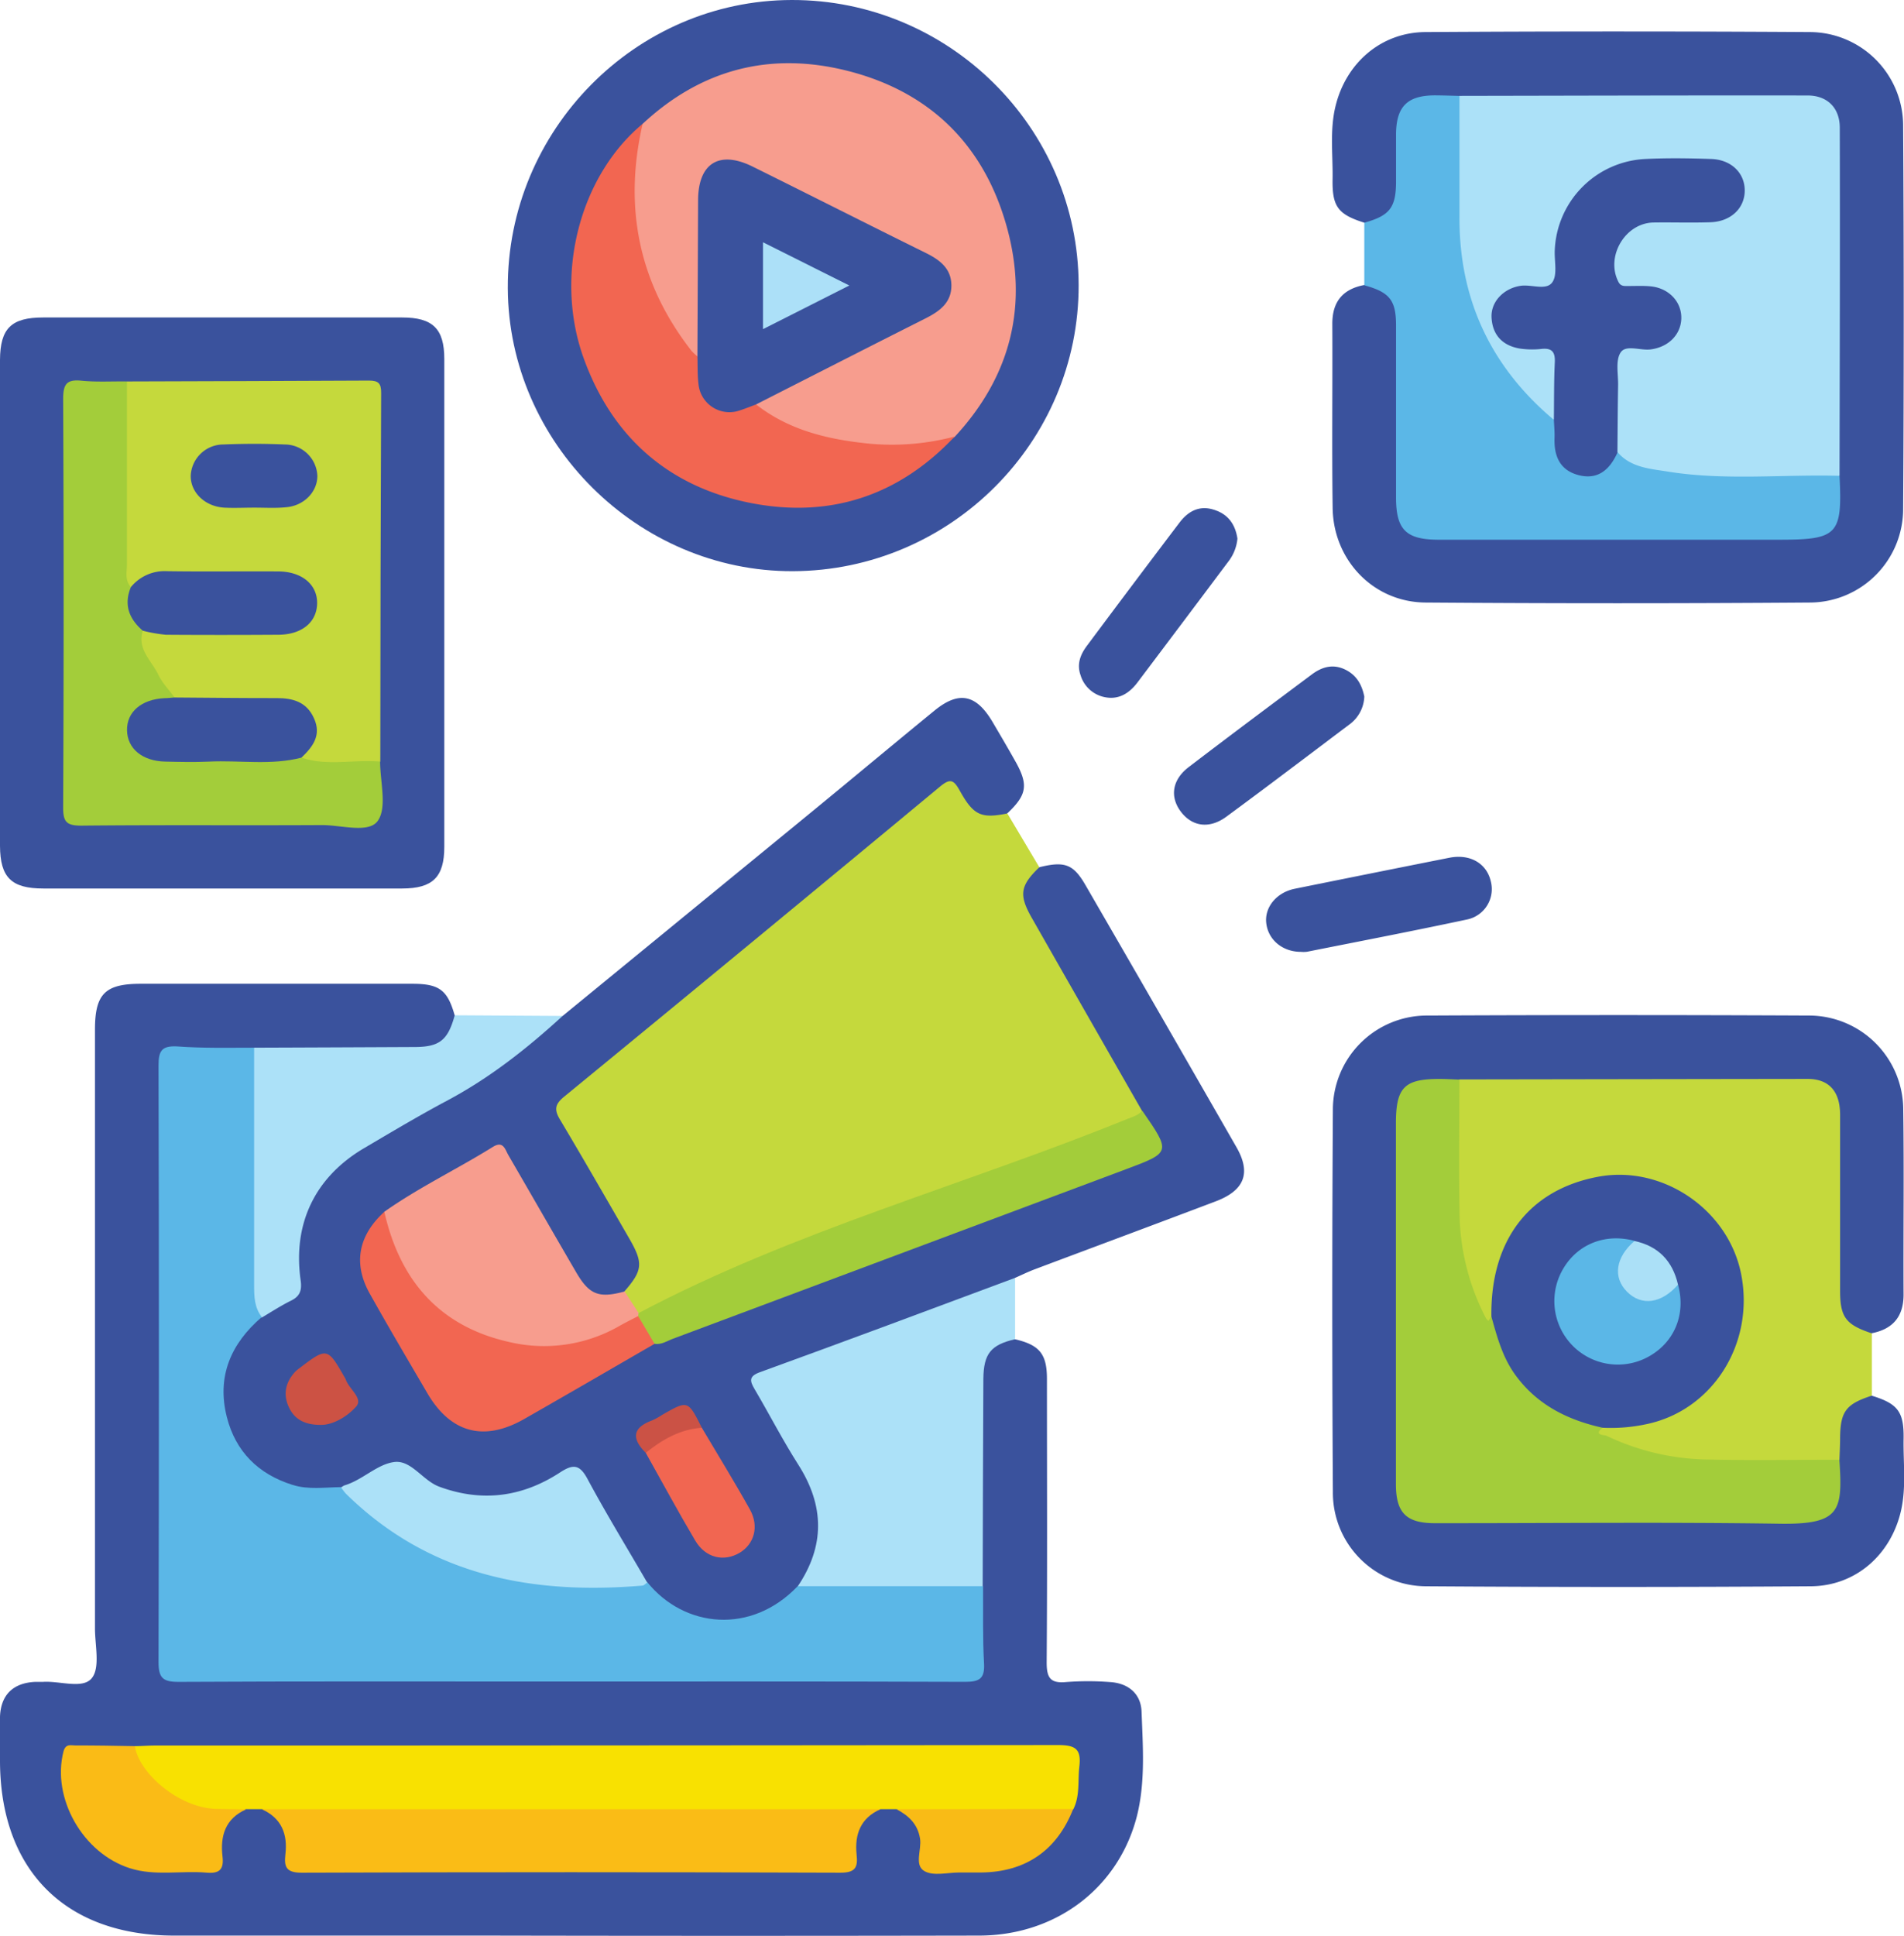 <svg xmlns="http://www.w3.org/2000/svg" viewBox="0 0 479.97 487.8"><defs><style>.cls-1{fill:#3a529d;}.cls-2{fill:#c5d93c;}.cls-3{fill:#5bb7e7;}.cls-4{fill:#ace1f8;}.cls-5{fill:#f8e101;}.cls-6{fill:#fabc16;}.cls-7{fill:#fabb16;}.cls-8{fill:#f9bb16;}.cls-9{fill:#f79d8e;}.cls-10{fill:#a3cd3a;}.cls-11{fill:#f26651;}.cls-12{fill:#f16651;}.cls-13{fill:#cc5244;}.cls-14{fill:#cb5245;}.cls-15{fill:#abe0f7;}.cls-16{fill:#ace0f8;}</style></defs><g id="Layer_2" data-name="Layer 2"><g id="Layer_1-2" data-name="Layer 1"><path class="cls-1" d="M255.92,337.48c6.13,1.45,8,3.7,8,10,0,23.81.11,47.63-.07,71.43,0,3.91.95,5.31,4.92,4.94a72,72,0,0,1,11,0c4.58.26,7.81,2.88,8,7.4.32,8.78,1,17.67-1.16,26.34-4.61,18.09-20.36,30.11-39.77,30.15q-61.95.12-123.9,0-39.47,0-78.93,0C16.49,487.78,0,471.24,0,443.6c0-3.67-.11-7.34,0-11,.2-5.5,3.28-8.5,8.78-8.79.67,0,1.34,0,2,0,4.26-.31,10.07,1.9,12.36-.94,2.15-2.67.8-8.25.8-12.54q0-75.43,0-150.86c0-9,2.53-11.57,11.53-11.57H104c6.77,0,8.84,1.61,10.63,8,1.65,3.93-.57,6.27-3.48,8.23a10,10,0,0,1-5.63,1.68c-13.87,0-27.75.43-41.62-.19-5.31.58-10.64.16-16,.33-5,.16-5.75.8-5.81,5.91-.12,11.31,0,22.63,0,33.94q0,53.91,0,107.83c0,7.93.15,8.09,8.11,8.09H237.42c.67,0,1.33,0,2,0,5.74-.13,6.31-.7,6.46-6.29.13-5.15-.28-10.32.31-15.46-.6-17.8-.37-35.61-.14-53.41C246.13,339.73,250.25,336.33,255.92,337.48Z"/><path class="cls-1" d="M141.83,256q31.66-25.92,63.32-51.86c10.17-8.34,20.25-16.78,30.44-25.1,6.13-5,10.49-4.09,14.6,2.85,1.94,3.29,3.88,6.59,5.75,9.92,3.35,5.94,2.95,8.45-1.95,13.09-3.92,3.08-8.13,2.7-11.31-2.07-2.66-4-4.37-3.46-7.62-.78-29,23.9-58,48-87.06,71.8-6.53,5.36-6.34,5.38-2.06,12.89,5,8.82,10.5,17.39,15,26.48,2.35,4.7,2.06,9-2.26,12.55-6.36,3.38-10.44,2.44-14.34-3.64-5.47-8.55-10.28-17.5-15.33-26.3-3.19-5.56-3.63-5.82-9.18-2.38-7.34,4.56-15.28,8.15-22.16,13.45-5.59,6.11-6.47,11.52-2.67,18.58,4.48,8.33,9.3,16.49,14.17,24.6,5.47,9.1,12.71,10.87,22,5.88,11.26-6.05,21.93-13.17,33.51-18.63q60.09-22.58,120.17-45.17c.78-.29,1.55-.61,2.35-.86,3.27-1,4.31-2.86,2.25-5.93-1-1.52-1.83-3.17-2.71-4.78-9.55-16.09-18.77-32.38-28.14-48.58-1.42-2.45-2.59-5.11-1.94-8s1.66-5.49,5.33-5.48c6.36-1.57,8.56-.82,11.63,4.48q19.11,33,38.08,66.08c3.73,6.51,2,10.87-5.18,13.61-15.2,5.76-30.45,11.42-45.67,17.14-1.7.64-3.34,1.45-5,2.18-1.63,2.33-4.13,3.23-6.65,4.16-17.34,6.42-34.63,13-51.94,19.49-6.05,2.28-6.07,2.39-2.91,8s6.49,10.87,9.51,16.43c5.79,10.67,5.69,21-2,30.8-9.31,12-30.47,12-39.61-1-5.33-7.44-9.34-15.66-14.07-23.46-3.12-5.14-3.19-5.28-8.47-2.57-12.59,6.45-24.84,6.55-36.65-1.79-2.55-1.8-4.92-1.57-7.4-.08a33.4,33.4,0,0,1-10,4.35c-14.18,1.28-23.51-3.5-28.77-14.71A25.25,25.25,0,0,1,64.83,331a26.19,26.19,0,0,1,3.35-2.16c4.22-1.93,5.64-4.65,5.46-9.75-.46-12.59,4.55-23,15.52-30,7.87-5,16-9.62,24.16-14.07a115.51,115.51,0,0,0,20.43-14.25A21.26,21.26,0,0,1,141.83,256Z"/><path class="cls-2" d="M262,218.53c-4.8,4.61-5.19,6.92-2,12.59q13.9,24.39,27.86,48.74c-.1,3.65-3.3,3.73-5.58,4.6-24.56,9.42-49.33,18.3-73.9,27.67-14.45,5.52-29.36,10-42.58,18.33a7,7,0,0,1-4.72,1.34c-3-1.1-4.19-3.24-3.69-6.37,4.61-5.28,4.82-7.14,1.27-13.29-5.81-10.05-11.59-20.13-17.54-30.1-1.48-2.5-1.18-3.83,1.11-5.71q47.46-38.91,94.71-78.1c2.57-2.13,3.45-1.79,5,1,3.51,6.31,5.42,7.05,12,5.75Z"/><path class="cls-1" d="M343.92,56.12c-6.53-2.06-8.09-4-8-10.73.13-6.14-.74-12.31.69-18.41,2.57-11,11.46-18.83,22.72-18.9q48.45-.3,96.91,0a23.6,23.6,0,0,1,23.51,23.68q.3,48.19,0,96.41a23.59,23.59,0,0,1-23.52,23.66q-48.47.36-96.92,0c-13.09-.11-23.19-10.67-23.37-23.83-.21-15.48,0-31-.08-46.45,0-5.55,2.66-8.7,8-9.72,4.25-2.16,6.54.53,8.5,3.6C354,77.89,354,80.8,354,83.64c0,13.31,0,26.62,0,39.93,0,8.59,1.7,10.29,10.18,10.31q43.41,0,86.84,0c9.29,0,10.4-1.14,10.85-10.66,0-1.17.29-2.31.28-3.48-.64-6.65-.28-13.31-.3-20-.05-21.13,0-42.27,0-63.4,0-8.62-1.68-10.3-10.19-10.32q-38-.06-75.89,0a35.29,35.29,0,0,1-7-.3c-2.47,0-4.94.22-7.41.32-5.1.21-7.11,2.24-7.36,7.37-.23,4.62.1,9.26-.2,13.88-.22,3.45-1.35,6.5-4.35,8.51C347.7,57,345.84,57.54,343.92,56.12Z"/><path class="cls-1" d="M471.87,351.7c6.5,2,8.09,4,8,10.72-.12,6.14.73,12.31-.69,18.41-2.58,11-11.43,18.82-22.72,18.89q-48.46.33-96.91,0A23.58,23.58,0,0,1,336,376q-.3-48.19,0-96.4a23.73,23.73,0,0,1,24-23.7q48-.23,95.91,0a23.79,23.79,0,0,1,23.87,23.86c.22,15.48,0,31,.08,46.45,0,5.54-2.68,8.69-8,9.74-4,1.69-6.27-.8-8.18-3.67-1.73-2.6-1.85-5.64-1.86-8.67,0-13.33.06-26.65,0-40C461.75,275.77,460,274,452,274c-25.49-.06-51,0-76.47,0a47.74,47.74,0,0,1-7.47-.32c-2.49.31-5,.25-7.48.43-3.89.27-6.06,2.39-6.49,6.28a46.06,46.06,0,0,0-.14,5q0,42.69,0,85.4c0,1,0,2,0,3,.28,5.82,2.17,7.77,7.89,8,2.66.12,5.33,0,8,0q40,0,79.92,0c10.79,0,11.47-.68,12.09-11.47,0-.67.16-1.33.25-2-.25-3.79-.66-7.59.75-11.25C464.62,352.58,467.39,350.93,471.87,351.7Z"/><path class="cls-1" d="M0,151.68q0-30.48,0-61C.05,82.73,2.85,80,10.9,80q45.22,0,90.46,0C109.08,80,112,82.82,112,90.45q0,61.47,0,122.94c0,7.63-2.92,10.49-10.61,10.5q-45.24,0-90.46,0C2.86,223.89.05,221.11,0,213.15Q0,182.42,0,151.68Z"/><path class="cls-1" d="M199.86,143.93c-39,.12-71.68-32.33-71.85-71.31C127.83,32.87,160.13.09,199.55,0c39.71-.09,72.26,32.21,72.36,71.81S239.59,143.8,199.86,143.93Z"/><path class="cls-2" d="M367.91,272q43.88-.07,87.75-.13c5.41,0,8.19,3.15,8.2,9,0,14.79,0,29.58,0,44.37,0,6.69,1.45,8.57,8,10.74v15.7c-6.55,2.12-7.93,4-8,10.68,0,1.81-.1,3.63-.16,5.45a5.48,5.48,0,0,1-4.42,1.93c-14.56-.25-29.2,1.43-43.61-2a41,41,0,0,1-10.7-3.94c-1.63-.91-4.45-1.75-2.34-4.73,1.92-1.26,4.15-1,6.28-1.22,14.9-1.49,25.36-10.42,28.21-24.09,3.42-16.38-6.73-31.56-23.66-35.37-14.88-3.36-30.82,7-34.61,22.34-1,4.05-.47,8.33-2.13,12.24-3.61,2.29-4.27-1.2-5.2-3A52.45,52.45,0,0,1,366,307.9c-.38-10-.12-19.95-.09-29.93C365.91,275.78,366.09,273.63,367.91,272Z"/><path class="cls-3" d="M343.92,56.12c6.31-1.75,7.92-3.74,8-10,0-4.13,0-8.26,0-12.39.08-6.85,2.81-9.62,9.6-9.7,2.14,0,4.29.09,6.43.14,2.1,1.93,1.86,4.51,1.87,7,.07,8.29-.06,16.59.05,24.89.21,16.61,5.47,31.23,17.46,43.07,1.9,1.88,3.37,4.1,5.18,6,1.25,2.09,1,4.48,1.35,6.75,1,6,5.9,7.86,10.49,4,1.39-1.16,2.44-2.8,4.62-2.39A69.25,69.25,0,0,0,436.82,118c6.81-.21,13.63-.06,20.45,0,2.34,0,4.7,0,6.45,2,.74,14.75-.48,16-15.21,16H362.73c-8.27,0-10.8-2.48-10.81-10.61,0-14.46,0-28.93,0-43.39,0-6.38-1.65-8.38-8-10.11Z"/><path class="cls-4" d="M201.06,399.79c6.9-10.19,6.8-20.33.19-30.7-3.93-6.15-7.27-12.67-11-19-1.22-2.06-1.56-3.26,1.27-4.3C213,338,234.44,330,255.89,322l0,15.46c-6.12,1.42-7.93,3.64-8,10q-.12,26.14-.17,52.28c-1.69,2.05-4,2.08-6.39,2.09-11.33,0-22.65.05-34,0C205.1,401.85,202.7,402,201.06,399.79Z"/><path class="cls-4" d="M141.83,256c-9,8.24-18.45,15.69-29.27,21.42-7,3.73-13.9,7.85-20.78,11.9-12.37,7.29-18,19-16,33.24.36,2.51-.1,4.06-2.45,5.2C70.82,329,68.43,330.56,66,332c-3.32-.78-3.85-3.54-3.89-6.17-.26-19-.17-37.91-.08-56.86A6,6,0,0,1,64.06,264q20.2-.07,40.41-.17c6.35,0,8.44-1.72,10.16-8Z"/><path class="cls-1" d="M327.94,239.85c-4.62,0-8.23-3-8.73-7.2-.49-4,2.55-7.76,7.2-8.7q19.47-3.94,39-7.82c5.21-1,9.37,1.43,10.41,6a7.81,7.81,0,0,1-5.92,9.55c-13.45,2.87-26.95,5.47-40.43,8.15A7.5,7.5,0,0,1,327.94,239.85Z"/><path class="cls-1" d="M343.92,175.52a9.09,9.09,0,0,1-3.71,7c-10.34,7.77-20.64,15.62-31.07,23.28-4.28,3.14-8.6,2.49-11.44-1.24s-2.26-8.07,2-11.3c10.28-7.87,20.66-15.59,31-23.32,2.69-2,5.59-2.77,8.82-1C342.28,170.46,343.38,172.91,343.92,175.52Z"/><path class="cls-1" d="M311.94,135.72a11.18,11.18,0,0,1-2.35,5.86q-11.34,15.13-22.73,30.23c-2,2.7-4.59,4.5-8.05,3.92a8,8,0,0,1-6.42-5.6c-1-2.86,0-5.26,1.63-7.43q11.6-15.57,23.31-31c2.27-3,5.22-4.55,9.13-3.1C310,129.86,311.47,132.62,311.94,135.72Z"/><path class="cls-3" d="M64.06,264q0,29.94,0,59.87c0,2.83.07,5.66,1.94,8-7.84,6.7-11.41,15.06-8.81,25.23,2.2,8.66,7.91,14.36,16.52,17.06,4.08,1.29,8.23.6,12.35.57,2.89.58,5.06,2.39,7.2,4.23,15,12.86,32.46,18.83,52.11,18.92,5.94,0,11.93-.71,17.8.81,9.37,11.58,26.25,13.25,37.91,1h46.73c.06,6.49-.12,13,.25,19.46.22,3.89-1.21,4.66-4.82,4.65-36-.13-71.92-.08-107.88-.08-30.13,0-60.27-.07-90.4.09-3.9,0-5-1-5-5q.2-75.15,0-150.32c0-3.61.75-5,4.64-4.81C51.06,264.16,57.57,264,64.06,264Z"/><path class="cls-5" d="M34,440c1.66,0,3.32-.15,5-.15q113.87,0,227.74-.12c4.38,0,5.85,1,5.35,5.39-.42,3.61.19,7.33-1.51,10.76-2,1.77-4.42,2-7,2-9.29,0-18.58-.07-27.88,0-3.41,0-6.48-1.16-9.67-2h-4.06a39,39,0,0,1-13.72,2q-64.21-.12-128.45,0a39.08,39.08,0,0,1-13.72-2H62c-11,3-20.36-.2-26.8-9.25C33.79,444.67,32.07,442.61,34,440Z"/><path class="cls-6" d="M66,455.9H221.93c-5,2.23-6.51,6.31-6,11.39.35,3.15-.19,4.61-4.07,4.6q-67.92-.24-135.84,0c-3.87,0-4.43-1.44-4.08-4.59C72.55,462.21,71,458.14,66,455.9Z"/><path class="cls-7" d="M34,440c1,6.77,11.06,15.6,20.6,15.82,2.48.06,4.95.08,7.43.12-5.25,2.32-6.54,6.69-5.94,11.86.39,3.27-.76,4.36-4,4.08-6.42-.55-13,.9-19.3-1.1C20.81,467,13,453,16,441.36c.54-2.06,1.86-1.53,3-1.53C24,439.82,29,439.91,34,440Z"/><path class="cls-8" d="M226,455.9l44.53-.06c-4.08,10.43-12,15.89-23.2,16h-5.47c-3,0-6.51.95-8.79-.33-2.7-1.51-.69-5.39-1.14-8.21C231.34,459.59,229,457.48,226,455.9Z"/><path class="cls-9" d="M157.46,325.43l3.53,5.44a1.41,1.41,0,0,1,.06,1.55c-9.06,8.17-20,9.71-31.34,7.76-16.23-2.81-27.35-12.32-32.76-28.1-.76-2.23-1.42-4.48-.06-6.74,8.71-6.14,18.34-10.73,27.36-16.34,2.64-1.63,3.07.64,3.91,2.09,5.68,9.78,11.3,19.59,17,29.36C148.53,326.27,150.9,327.2,157.46,325.43Z"/><path class="cls-10" d="M160.88,331.63c0-.26.08-.51.11-.76,39.26-20.76,82.18-32.26,123.08-48.87,1.39-.57,2.87-.89,3.86-2.14,7.29,10.55,7.28,10.52-4.25,14.83q-57,21.3-114,42.64c-1.52.56-2.95,1.59-4.72,1.28C161.66,337.44,160.79,334.82,160.88,331.63Z"/><path class="cls-4" d="M163.15,398.78c-.41.27-.8.74-1.23.77-28,2.36-53.78-2.59-74.7-23.14A13.36,13.36,0,0,1,86,374.82a3.8,3.8,0,0,1,.84-.53c4.53-1.33,8.17-5.3,12.51-5.88s7.15,4.64,11.38,6.21c10.84,4,21,2.58,30.45-3.59,3.39-2.21,5-2,7,1.79C152.92,381.64,158.15,390.15,163.15,398.78Z"/><path class="cls-11" d="M160.88,331.63l4.12,7c-10.94,6.31-21.86,12.67-32.84,18.93-10.18,5.8-18.58,3.53-24.47-6.56-4.87-8.33-9.78-16.63-14.49-25.05-4.24-7.57-2.86-14.64,3.69-20.59,3.91,17.31,13.91,28.91,31.59,32.83a38.1,38.1,0,0,0,27.54-4C157.62,333.28,159.26,332.47,160.88,331.63Z"/><path class="cls-12" d="M176.92,359.78c4.06,6.86,8.25,13.64,12.13,20.6,2.36,4.24,1.09,8.7-2.6,10.9-4,2.36-8.6,1.3-11.18-3.06-4.32-7.28-8.34-14.74-12.48-22.12C164.59,360.81,171.4,357.77,176.92,359.78Z"/><path class="cls-13" d="M81.06,359.05c-4.43.05-7-1.54-8.37-4.75s-.6-6.13,1.74-8.66a9.51,9.51,0,0,1,1.15-.95c6.77-5.16,7-5.12,11.14,2.11a5.33,5.33,0,0,1,.47.88c.82,2.37,4.45,4.7,2.57,6.78C87.49,357,84,359,81.06,359.05Z"/><path class="cls-14" d="M176.92,359.78c-5.49.37-10,3-14.13,6.32-3.5-3.49-3.51-6.28,1.56-8.16a17.13,17.13,0,0,0,2.58-1.42C173.42,352.81,173.42,352.81,176.92,359.78Z"/><path class="cls-4" d="M463.72,119.9c-14.44-.39-28.94,1.25-43.31-1.07-4.47-.72-9.35-1-12.67-4.91-1.78-1.44-1.72-3.52-1.75-5.49-.09-5.32-.15-10.64.05-16,.15-4,2.15-6.11,6.15-6.4,1.81-.13,3.65-.1,5.36-.95,2.45-1.22,4-3,3.76-5.87-.22-2.61-1.8-4.18-4.35-4.81a20.51,20.51,0,0,0-2.44-.45c-7.18-.88-8.3-1.82-8.51-7.14-.26-6.79,2.64-11.24,8.34-12.38,4.6-.93,9.29-.36,13.94-.48,2.19-.05,4.34-.12,6.23-1.38a5.47,5.47,0,0,0,2.77-5.46c-.3-2.34-1.51-4.28-4-4.5-9.89-.89-20-2.61-29.11,3.1-6.7,4.19-9.79,10.66-10.27,18.4-.55,8.67-.5,8.67-9,9.87-4.49.64-6.77,2.64-6.57,6,.24,4.21,3.21,5.4,6.79,5.87,7.9,1,8.71,1.79,8.61,9.62-.05,3.49,1.25,7.4-2.09,10.28C375.94,92.54,367.9,75.64,367.91,55q0-15.42,0-30.84c29.24-.05,58.49-.14,87.73-.1,5,0,8.14,3.11,8.14,8.14C463.86,61.42,463.77,90.66,463.72,119.9Z"/><path class="cls-10" d="M404,359.77c-2.49,1.9.52,1.8.93,2a60.93,60.93,0,0,0,25.4,6c11.11.26,22.23.06,33.35.06.86,12.9.3,16.35-15.06,16.12-28.95-.43-57.91-.11-86.87-.13-7.27,0-9.86-2.6-9.86-9.87q0-45.43,0-90.86c0-9.08,2.1-11.22,11-11.21,1.66,0,3.32.11,5,.16,0,11.62-.18,23.24.06,34.85a58.67,58.67,0,0,0,6.63,25.26,3.13,3.13,0,0,0,.63.69l.75-1.12c2.49.18,2.5,2.35,3,4,3.23,10.85,10.23,17.86,21.09,21.09C401.68,357.26,403.85,357.28,404,359.77Z"/><path class="cls-2" d="M32,96.12C52.34,96.06,72.66,96,93,95.9c2.41,0,3.09.71,3.08,3.09q-.19,46.47-.21,92.92c-6.63,3.31-13.27,3.09-19.93.12-1-1.68-.06-3.15.52-4.68,2.08-5.44-.11-9-6.08-9.35s-12.23-.08-18.34-.14c-2.63,0-5.3.16-7.84-.83-4.88-3.24-7.49-8.15-9.59-13.37-.89-2.22-1.17-4.57,1.76-5.77,10.45,0,20.91.1,31.36,0,6.33,0,9.86-2.3,9.75-6.12S74,146,67.91,146c-7.64-.07-15.28,0-22.92,0-3,0-6,.22-8.68,1.73-1.3.71-2.75,1.25-4.28.47-2-1.7-2-4.06-2-6.39-.06-13.07,0-26.15,0-39.23C30,100.15,30,97.81,32,96.12Z"/><path class="cls-10" d="M32,96.12c0,15.37,0,30.73,0,46.1,0,1.92-.59,4,1,5.69a67.66,67.66,0,0,1,3,11c-1.52,4.77,2.35,7.68,4,11.29,1,2,2.65,3.7,4,5.53-1.21,2.21-3.7,2-5.58,2.9-2.28,1.12-3.9,2.76-3.83,5.32.07,2.78,1.87,4.47,4.44,5.41a15.48,15.48,0,0,0,5.41.55c8.8,0,17.59.08,26.39,0,1.79,0,3.68-.49,5.19,1,6.5,2.21,13.21.41,19.8,1,0,5.13,1.83,11.66-.64,15-2.35,3.17-9.31.93-14.23,1-20.14.11-40.28-.07-60.42.14-3.77,0-4.63-.94-4.61-4.65q.24-51.42,0-102.85c0-3.72.84-5,4.62-4.62S28.2,96.06,32,96.12Z"/><path class="cls-9" d="M162,31.21c14.8-13.78,32.2-18.27,51.64-13.36C234.35,23.08,248,36.47,253.75,57c5.56,19.85,1.09,37.81-13.09,53.08-5.38,4.25-11.76,4-18,3.85a62.27,62.27,0,0,1-26.85-6.41c-2.21-1.1-4.53-2.17-5.37-4.83,0-3.43,2.8-4.28,5.09-5.44,11-5.57,22-11.06,33-16.57,1.49-.75,3-1.44,4.43-2.3,6.1-3.71,6.19-9.3-.05-12.72-8.76-4.81-17.82-9.05-26.76-13.51-5.66-2.83-11.22-5.89-17-8.4-7.65-3.32-11.15-1.13-11.28,7.12-.16,10.83,0,21.65-.08,32.48,0,2.42.43,5.08-1.89,6.93-2.56.13-3.88-1.72-5.11-3.44-10.07-14.08-14.27-29.71-12.2-46.94A15.66,15.66,0,0,1,162,31.21Z"/><path class="cls-11" d="M162,31.21c-4.84,21-1,40.18,12.37,57.26a14.21,14.21,0,0,0,1.45,1.34c1.92,1.1,1.72,3.07,2,4.83.93,6.14,2.86,7.63,9,6.87,1.3-.16,2.63-.65,3.79.41,8.46,6.63,18.47,8.89,28.8,9.9A61.89,61.89,0,0,0,240.66,110c-14.26,15.16-31.88,20.76-52,16.63-20.39-4.19-34.43-16.71-41.51-36.33C139.59,69.42,146.1,44.38,162,31.21Z"/><path class="cls-1" d="M404,359.77c-8.76-1.94-16.39-5.69-21.89-13.15-3.32-4.49-4.71-9.69-6.16-14.9-.24-19.18,9.49-31.91,26.87-35.19,16.25-3.06,32.88,8.24,36.1,24.54,3.46,17.56-7.26,34.41-24,37.82A42.84,42.84,0,0,1,404,359.77Z"/><path class="cls-1" d="M391.71,105.82c.06-4.83,0-9.66.23-14.47.12-2.56-.62-3.7-3.32-3.43a21.46,21.46,0,0,1-5.49-.09c-4.29-.72-6.86-3.33-7.13-7.73-.26-4,3-7.43,7.32-8.08,2.75-.41,6.49,1.28,8-.9,1.36-1.94.45-5.43.62-8.24a24,24,0,0,1,22.88-22.82c5.48-.27,11-.19,16.48,0,5.09.14,8.52,3.5,8.52,7.94s-3.45,7.78-8.53,8c-4.82.17-9.66,0-14.49.07-7.18.15-12.12,8.63-8.8,15,.6,1.16,1.6,1,2.55,1,1.83,0,3.67-.09,5.49.08,4.65.42,7.93,3.93,7.79,8.16-.14,4.08-3.31,7.19-7.77,7.74-2.59.32-6.2-1.27-7.53.78s-.58,5.43-.63,8.23c-.1,5.66-.12,11.32-.17,17-1.87,4.16-4.79,6.88-9.61,5.71s-6.4-4.73-6.25-9.38C391.93,108.78,391.77,107.3,391.71,105.82Z"/><path class="cls-1" d="M76,190.91c-7.7,2-15.54.62-23.3,1-3.65.17-7.32.08-11,0-5.78-.1-9.59-3.24-9.68-7.88s3.65-7.82,9.45-8.1c.83,0,1.66-.11,2.49-.17,8.6.06,17.19.16,25.79.15,4.08,0,7.5.94,9.36,5C81.13,185.24,78.87,188.15,76,190.91Z"/><path class="cls-1" d="M36,158.93c-3.48-3-4.85-6.57-3-11a11,11,0,0,1,9.16-4c9.3.14,18.61,0,27.91.06,6.07,0,10,3.36,9.87,8.15s-4,7.77-9.74,7.81c-9.46.06-18.93.07-28.39,0A38.19,38.19,0,0,1,36,158.93Z"/><path class="cls-1" d="M64,127.92c-2.49,0-5,.13-7.48,0-4.9-.3-8.53-3.87-8.44-8.1A8.26,8.26,0,0,1,56.29,112c5.15-.21,10.32-.22,15.47,0A8.26,8.26,0,0,1,80,119.83c.07,4.07-3.37,7.67-8,8C69.33,128.09,66.66,127.91,64,127.92Z"/><path class="cls-1" d="M190.58,101.92c-1.37.51-2.73,1.06-4.12,1.51a7.84,7.84,0,0,1-10.39-6.73c-.28-2.27-.18-4.59-.26-6.89q.09-19.71.17-39.42c.05-9.27,5.35-12.56,13.73-8.42,14.59,7.22,29.11,14.59,43.71,21.79,3.5,1.73,6.36,3.91,6.41,8.08.06,4.44-3,6.63-6.64,8.45C219,87.43,204.78,94.7,190.58,101.92Z"/><path class="cls-3" d="M423,323.7c2,7.22-.72,14.21-7,17.91a16,16,0,0,1-21.92-21.94c3.68-6.24,10.67-8.95,17.92-7,.09,1.58-.87,2.79-1.47,4.12-1.2,2.65-1,5.17,1.05,7.27s4.62,2.26,7.27,1.07C420.24,324.57,421.44,323.6,423,323.7Z"/><path class="cls-15" d="M423,323.7c-4.13,4.77-9.16,5.48-12.82,1.83s-2.92-8.7,1.85-12.82C418.06,314,421.64,317.77,423,323.7Z"/><path class="cls-16" d="M214.1,71.94l-21.76,11V61.05Z"/></g></g></svg>